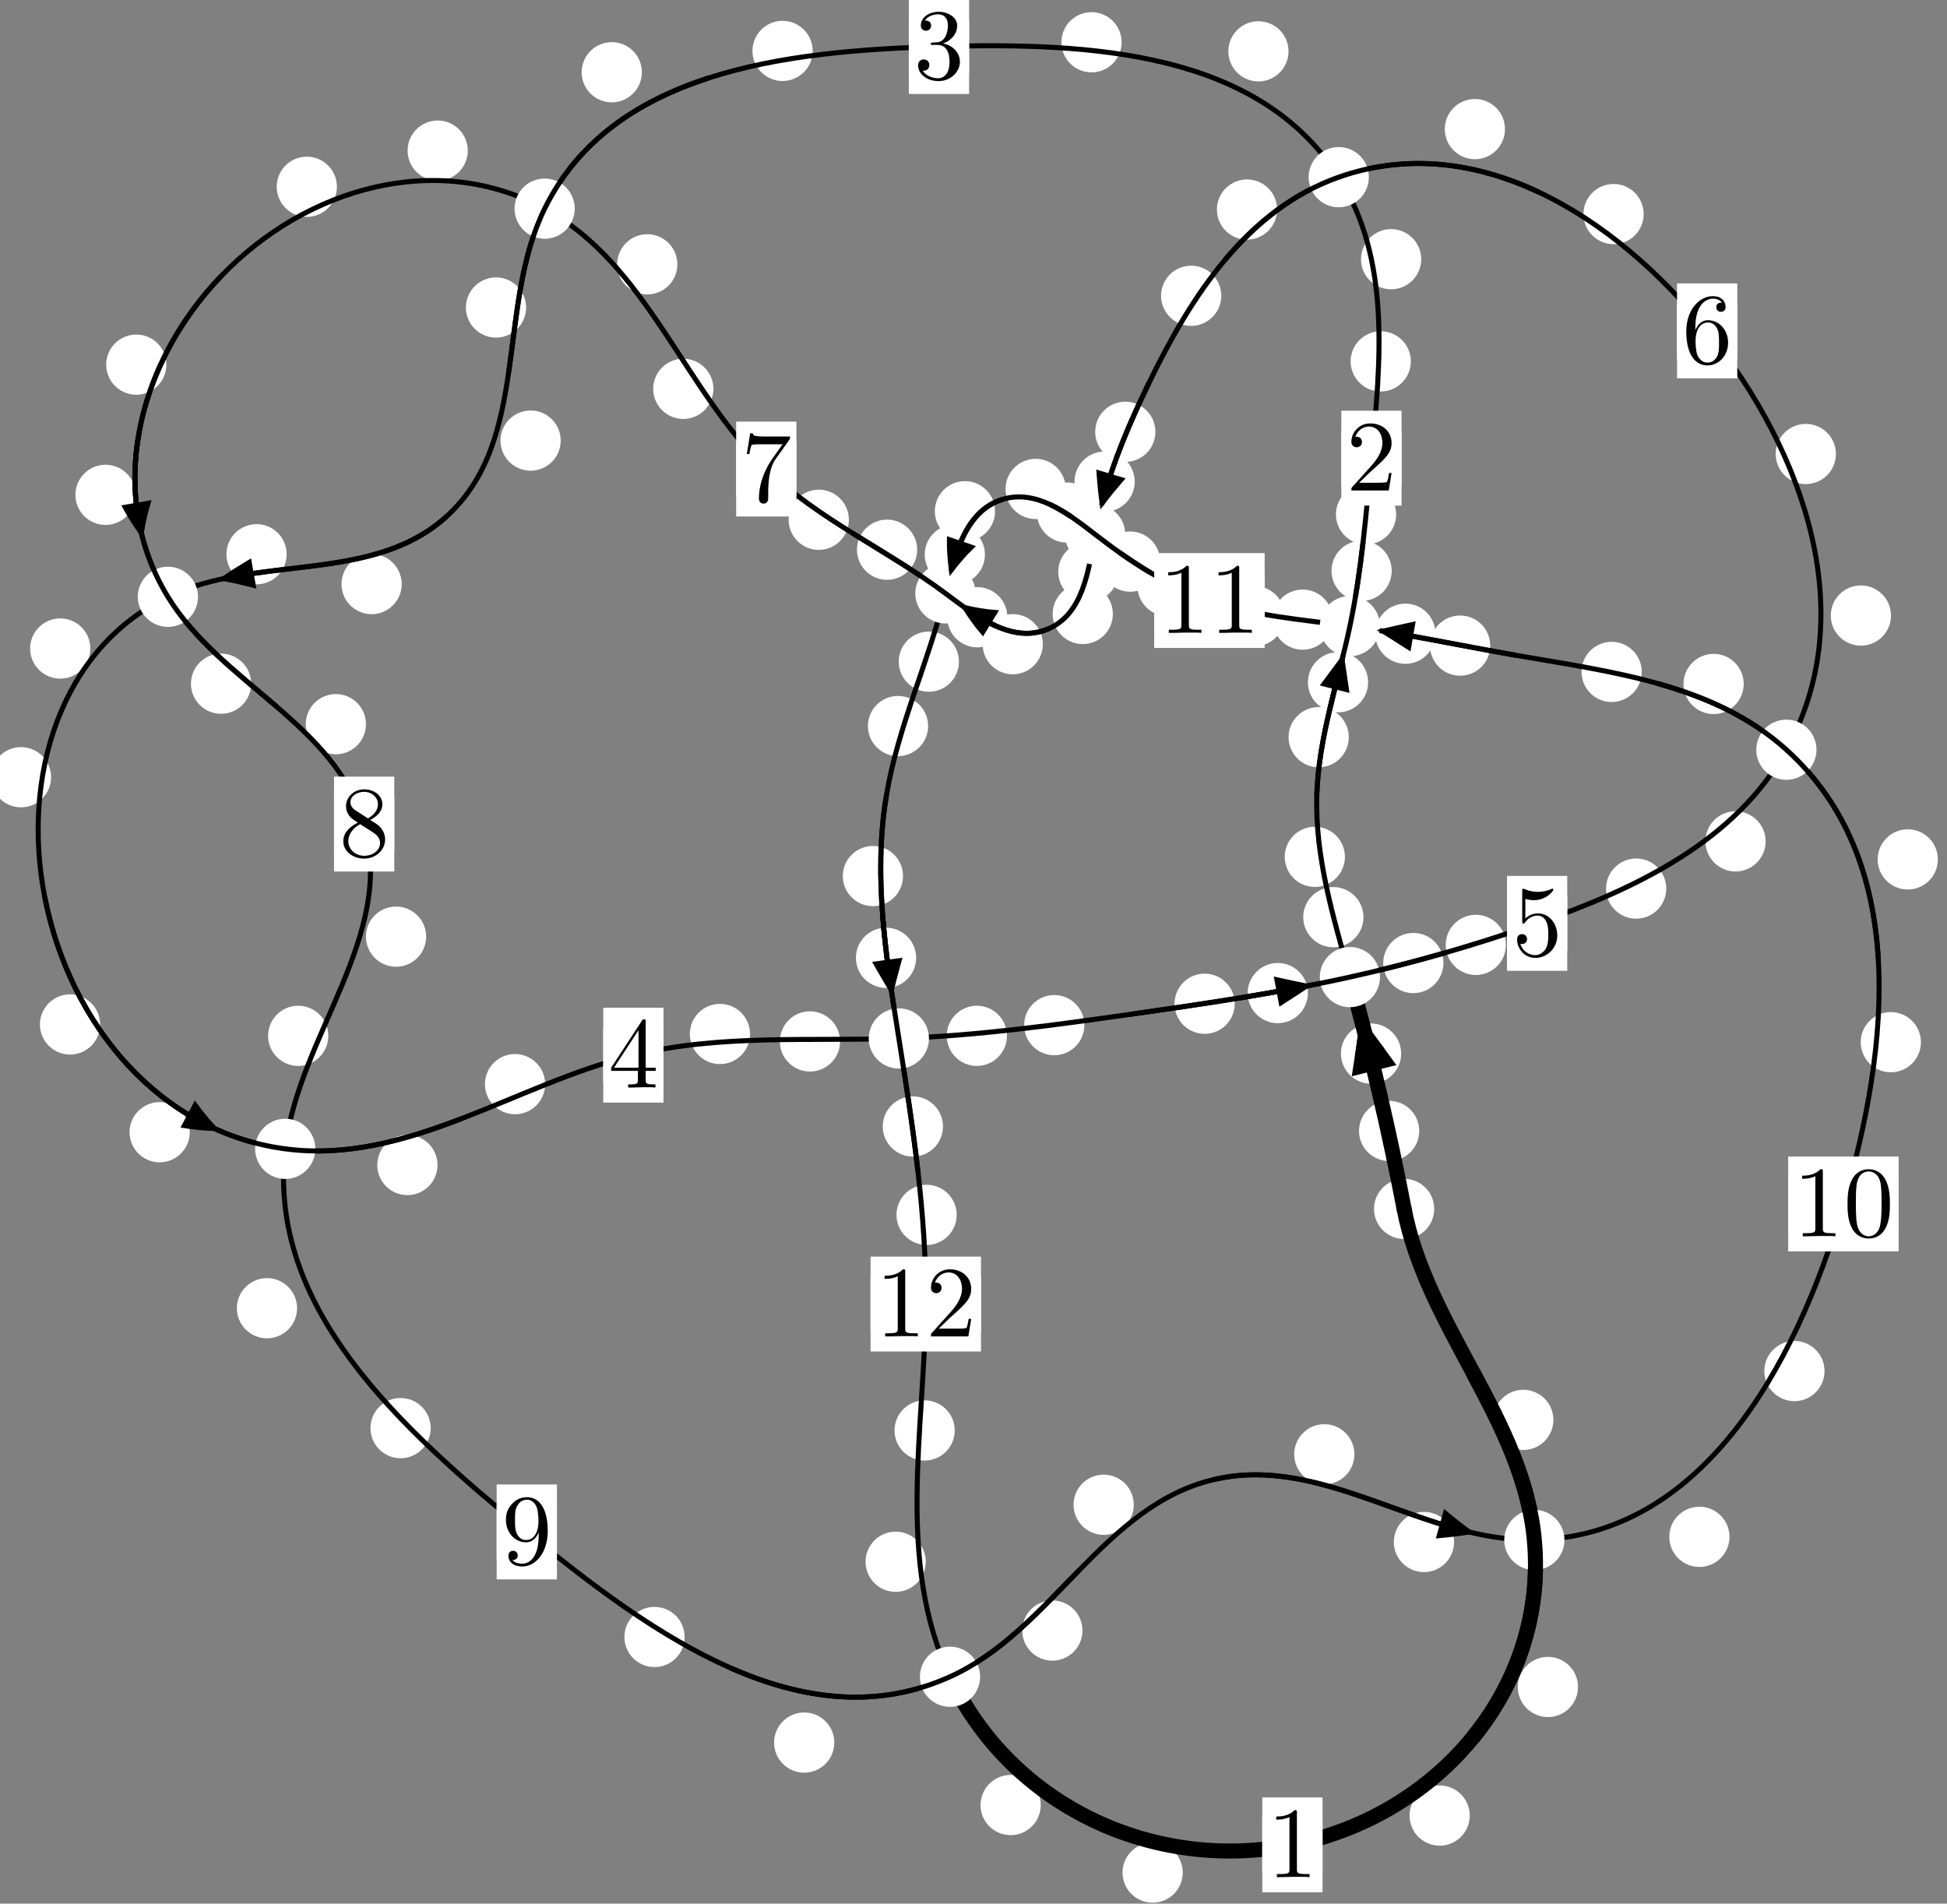 <?xml version="1.0"?>
<!-- Created by MetaPost 1.999 on 2021.07.06:0006 -->
<svg version="1.1" xmlns="http://www.w3.org/2000/svg" xmlns:xlink="http://www.w3.org/1999/xlink" width="193.272" height="188.984" viewBox="0 0 193.272 188.984">
<rect x="0" y="0" width="193.272" height="188.984" fill="#808080" stroke="none"/>
<!-- Original BoundingBox: -134.906525 -91.892899 58.365250 97.090714 -->
  <defs>
    <g transform="scale(0.01,0.01)" id="GLYPHcmr10_48">
      <path style="fill-rule: evenodd;" d="M460 -320C460 -400,455 -480,420 -554C374 -650,292 -666,250 -666C190 -666,117 -640,76 -547C44 -478,39 -400,39 -320C39 -245,43 -155,84 -79C127 2,200 22,249 22C303 22,379 1,423 -94C455 -163,460 -241,460 -320M249 -0C210 -0,151 -25,133 -121C122 -181,122 -273,122 -332C122 -396,122 -462,130 -516C149 -635,224 -644,249 -644C282 -644,348 -626,367 -527C377 -471,377 -395,377 -332C377 -257,377 -189,366 -125C351 -30,294 -0,249 -0"></path>
    </g>
    <g transform="scale(0.01,0.01)" id="GLYPHcmr10_49">
      <path style="fill-rule: evenodd;" d="M294 -640C294 -664,294 -666,271 -666C209 -602,121 -602,89 -602L89 -571C109 -571,168 -571,220 -597L220 -79C220 -43,217 -31,127 -31L95 -31L95 -0L257 -0L130 -3L217 -3L257 -3L297 -3L384 -3L419 -0L419 -31L387 -31C297 -31,294 -42,294 -79"></path>
    </g>
    <g transform="scale(0.01,0.01)" id="GLYPHcmr10_50">
      <path style="fill-rule: evenodd;" d="M127 -77L233 -180C389 -318,449 -372,449 -472C449 -586,359 -666,237 -666C124 -666,50 -574,50 -485C50 -429,100 -429,103 -429C120 -429,155 -441,155 -482C155 -508,137 -534,102 -534C94 -534,92 -534,89 -533C112 -598,166 -635,224 -635C315 -635,358 -554,358 -472C358 -392,308 -313,253 -251L61 -37C50 -26,50 -24,50 -0L421 -0L449 -174L424 -174C419 -144,412 -100,402 -85C395 -77,329 -77,307 -77"></path>
    </g>
    <g transform="scale(0.01,0.01)" id="GLYPHcmr10_51">
      <path style="fill-rule: evenodd;" d="M290 -352C372 -379,430 -449,430 -528C430 -610,342 -666,246 -666C145 -666,69 -606,69 -530C69 -497,91 -478,120 -478C151 -478,171 -500,171 -529C171 -579,124 -579,109 -579C140 -628,206 -641,242 -641C283 -641,338 -619,338 -529C338 -517,336 -459,310 -415C280 -367,246 -364,221 -363C213 -362,189 -360,182 -360C174 -359,167 -358,167 -348C167 -337,174 -337,191 -337L235 -337C317 -337,354 -269,354 -171C354 -35,285 -6,241 -6C198 -6,123 -23,88 -82C123 -77,154 -99,154 -137C154 -173,127 -193,98 -193C74 -193,42 -179,42 -135C42 -44,135 22,244 22C366 22,457 -69,457 -171C457 -253,394 -331,290 -352"></path>
    </g>
    <g transform="scale(0.01,0.01)" id="GLYPHcmr10_52">
      <path style="fill-rule: evenodd;" d="M294 -165L294 -78C294 -42,292 -31,218 -31L197 -31L197 -0L332 -0L238 -3L290 -3L332 -3L374 -3L427 -3L468 -0L468 -31L447 -31C373 -31,371 -42,371 -78L371 -165L471 -165L471 -196L371 -196L371 -651C371 -671,371 -677,355 -677C346 -677,343 -677,335 -665L28 -196L28 -165M300 -196L56 -196L300 -569"></path>
    </g>
    <g transform="scale(0.01,0.01)" id="GLYPHcmr10_53">
      <path style="fill-rule: evenodd;" d="M449 -201C449 -320,367 -420,259 -420C211 -420,168 -404,132 -369L132 -564C152 -558,185 -551,217 -551C340 -551,410 -642,410 -655C410 -661,407 -666,400 -666C399 -666,397 -666,392 -663C372 -654,323 -634,256 -634C216 -634,170 -641,123 -662C115 -665,113 -665,111 -665C101 -665,101 -657,101 -641L101 -345C101 -327,101 -319,115 -319C122 -319,124 -322,128 -328C139 -344,176 -398,257 -398C309 -398,334 -352,342 -334C358 -297,360 -258,360 -208C360 -173,360 -113,336 -71C312 -32,275 -6,229 -6C156 -6,99 -59,82 -118C85 -117,88 -116,99 -116C132 -116,149 -141,149 -165C149 -189,132 -214,99 -214C85 -214,50 -207,50 -161C50 -75,119 22,231 22C347 22,449 -74,449 -201"></path>
    </g>
    <g transform="scale(0.01,0.01)" id="GLYPHcmr10_54">
      <path style="fill-rule: evenodd;" d="M132 -328L132 -352C132 -605,256 -641,307 -641C331 -641,373 -635,395 -601C380 -601,340 -601,340 -556C340 -525,364 -510,386 -510C402 -510,432 -519,432 -558C432 -618,388 -666,305 -666C177 -666,42 -537,42 -316C42 -49,158 22,251 22C362 22,457 -72,457 -204C457 -331,368 -427,257 -427C189 -427,152 -376,132 -328M251 -6C188 -6,158 -66,152 -81C134 -128,134 -208,134 -226C134 -304,166 -404,256 -404C272 -404,318 -404,349 -342C367 -305,367 -254,367 -205C367 -157,367 -107,350 -71C320 -11,274 -6,251 -6"></path>
    </g>
    <g transform="scale(0.01,0.01)" id="GLYPHcmr10_55">
      <path style="fill-rule: evenodd;" d="M476 -609C485 -621,485 -623,485 -644L242 -644C120 -644,118 -657,114 -676L89 -676L56 -470L81 -470C84 -486,93 -549,106 -561C113 -567,191 -567,204 -567L411 -567C400 -551,321 -442,299 -409C209 -274,176 -135,176 -33C176 -23,176 22,222 22C268 22,268 -23,268 -33L268 -84C268 -139,271 -194,279 -248C283 -271,297 -357,341 -419"></path>
    </g>
    <g transform="scale(0.01,0.01)" id="GLYPHcmr10_56">
      <path style="fill-rule: evenodd;" d="M163 -457C117 -487,113 -521,113 -538C113 -599,178 -641,249 -641C322 -641,386 -589,386 -517C386 -460,347 -412,287 -377M309 -362C381 -399,430 -451,430 -517C430 -609,341 -666,250 -666C150 -666,69 -592,69 -499C69 -481,71 -436,113 -389C124 -377,161 -352,186 -335C128 -306,42 -250,42 -151C42 -45,144 22,249 22C362 22,457 -61,457 -168C457 -204,446 -249,408 -291C389 -312,373 -322,309 -362M209 -320L332 -242C360 -223,407 -193,407 -132C407 -58,332 -6,250 -6C164 -6,92 -68,92 -151C92 -209,124 -273,209 -320"></path>
    </g>
    <g transform="scale(0.01,0.01)" id="GLYPHcmr10_57">
      <path style="fill-rule: evenodd;" d="M367 -318L367 -286C367 -52,263 -6,205 -6C188 -6,134 -8,107 -42C151 -42,159 -71,159 -88C159 -119,135 -134,113 -134C97 -134,67 -125,67 -86C67 -19,121 22,206 22C335 22,457 -114,457 -329C457 -598,342 -666,253 -666C198 -666,149 -648,106 -603C65 -558,42 -516,42 -441C42 -316,130 -218,242 -218C303 -218,344 -260,367 -318M243 -241C227 -241,181 -241,150 -304C132 -341,132 -391,132 -440C132 -494,132 -541,153 -578C180 -628,218 -641,253 -641C299 -641,332 -607,349 -562C361 -530,365 -467,365 -421C365 -338,331 -241,243 -241"></path>
    </g>
  </defs>
  <path d="M140.883 112.275C140.883 111.482,140.568 110.722,140.008 110.161C139.447 109.601,138.687 109.286,137.894 109.286C137.102 109.286,136.342 109.601,135.781 110.161C135.221 110.722,134.906 111.482,134.906 112.275C134.906 113.067,135.221 113.828,135.781 114.388C136.342 114.949,137.102 115.263,137.894 115.263C138.687 115.263,139.447 114.949,140.008 114.388C140.568 113.828,140.883 113.067,140.883 112.275Z" style="fill: rgb(100%,100%,100%);stroke: none;"></path>
  <path d="M142.37 120.015C142.37 119.222,142.055 118.462,141.495 117.902C140.934 117.341,140.174 117.026,139.382 117.026C138.589 117.026,137.829 117.341,137.268 117.902C136.708 118.462,136.393 119.222,136.393 120.015C136.393 120.808,136.708 121.568,137.268 122.128C137.829 122.689,138.589 123.004,139.382 123.004C140.174 123.004,140.934 122.689,141.495 122.128C142.055 121.568,142.37 120.808,142.37 120.015Z" style="fill: rgb(100%,100%,100%);stroke: none;"></path>
  <path d="M135.345 91.051C135.345 90.258,135.03 89.498,134.47 88.938C133.909 88.377,133.149 88.062,132.356 88.062C131.564 88.062,130.803 88.377,130.243 88.938C129.682 89.498,129.367 90.258,129.367 91.051C129.367 91.844,129.682 92.604,130.243 93.164C130.803 93.725,131.564 94.04,132.356 94.04C133.149 94.04,133.909 93.725,134.47 93.164C135.03 92.604,135.345 91.844,135.345 91.051Z" style="fill: rgb(100%,100%,100%);stroke: none;"></path>
  <path d="M139.088 104.597C139.088 103.804,138.773 103.044,138.212 102.484C137.652 101.923,136.892 101.608,136.099 101.608C135.306 101.608,134.546 101.923,133.986 102.484C133.425 103.044,133.11 103.804,133.11 104.597C133.11 105.39,133.425 106.15,133.986 106.71C134.546 107.271,135.306 107.586,136.099 107.586C136.892 107.586,137.652 107.271,138.212 106.71C138.773 106.15,139.088 105.39,139.088 104.597Z" style="fill: rgb(100%,100%,100%);stroke: none;"></path>
  <path d="M133.89 73.183C133.89 72.391,133.575 71.63,133.014 71.07C132.454 70.51,131.694 70.195,130.901 70.195C130.108 70.195,129.348 70.51,128.788 71.07C128.227 71.63,127.912 72.391,127.912 73.183C127.912 73.976,128.227 74.736,128.788 75.297C129.348 75.857,130.108 76.172,130.901 76.172C131.694 76.172,132.454 75.857,133.014 75.297C133.575 74.736,133.89 73.976,133.89 73.183Z" style="fill: rgb(100%,100%,100%);stroke: none;"></path>
  <path d="M133.506 85.065C133.506 84.272,133.191 83.512,132.63 82.952C132.07 82.391,131.31 82.076,130.517 82.076C129.724 82.076,128.964 82.391,128.404 82.952C127.843 83.512,127.528 84.272,127.528 85.065C127.528 85.858,127.843 86.618,128.404 87.178C128.964 87.739,129.724 88.054,130.517 88.054C131.31 88.054,132.07 87.739,132.63 87.178C133.191 86.618,133.506 85.858,133.506 85.065Z" style="fill: rgb(100%,100%,100%);stroke: none;"></path>
  <path d="M138.15 56.67C138.15 55.878,137.835 55.117,137.275 54.557C136.714 53.996,135.954 53.682,135.161 53.682C134.369 53.682,133.609 53.996,133.048 54.557C132.488 55.117,132.173 55.878,132.173 56.67C132.173 57.463,132.488 58.223,133.048 58.784C133.609 59.344,134.369 59.659,135.161 59.659C135.954 59.659,136.714 59.344,137.275 58.784C137.835 58.223,138.15 57.463,138.15 56.67Z" style="fill: rgb(100%,100%,100%);stroke: none;"></path>
  <path d="M135.809 67.732C135.809 66.939,135.494 66.179,134.934 65.618C134.373 65.058,133.613 64.743,132.821 64.743C132.028 64.743,131.268 65.058,130.707 65.618C130.147 66.179,129.832 66.939,129.832 67.732C129.832 68.524,130.147 69.284,130.707 69.845C131.268 70.405,132.028 70.72,132.821 70.72C133.613 70.72,134.373 70.405,134.934 69.845C135.494 69.284,135.809 68.524,135.809 67.732Z" style="fill: rgb(100%,100%,100%);stroke: none;"></path>
  <path d="M140.049 35.875C140.049 35.082,139.734 34.322,139.174 33.762C138.613 33.201,137.853 32.886,137.061 32.886C136.268 32.886,135.508 33.201,134.947 33.762C134.387 34.322,134.072 35.082,134.072 35.875C134.072 36.668,134.387 37.428,134.947 37.988C135.508 38.549,136.268 38.864,137.061 38.864C137.853 38.864,138.613 38.549,139.174 37.988C139.734 37.428,140.049 36.668,140.049 35.875Z" style="fill: rgb(100%,100%,100%);stroke: none;"></path>
  <path d="M138.591 51.067C138.591 50.274,138.276 49.514,137.715 48.953C137.155 48.393,136.395 48.078,135.602 48.078C134.809 48.078,134.049 48.393,133.489 48.953C132.928 49.514,132.613 50.274,132.613 51.067C132.613 51.859,132.928 52.619,133.489 53.18C134.049 53.74,134.809 54.055,135.602 54.055C136.395 54.055,137.155 53.74,137.715 53.18C138.276 52.619,138.591 51.859,138.591 51.067Z" style="fill: rgb(100%,100%,100%);stroke: none;"></path>
  <path d="M127.908 5.096C127.908 4.304,127.593 3.544,127.033 2.983C126.472 2.423,125.712 2.108,124.92 2.108C124.127 2.108,123.367 2.423,122.806 2.983C122.246 3.544,121.931 4.304,121.931 5.096C121.931 5.889,122.246 6.649,122.806 7.21C123.367 7.77,124.127 8.085,124.92 8.085C125.712 8.085,126.472 7.77,127.033 7.21C127.593 6.649,127.908 5.889,127.908 5.096Z" style="fill: rgb(100%,100%,100%);stroke: none;"></path>
  <path d="M141.079 25.733C141.079 24.94,140.764 24.18,140.204 23.62C139.643 23.059,138.883 22.744,138.09 22.744C137.298 22.744,136.537 23.059,135.977 23.62C135.417 24.18,135.102 24.94,135.102 25.733C135.102 26.526,135.417 27.286,135.977 27.846C136.537 28.407,137.298 28.722,138.09 28.722C138.883 28.722,139.643 28.407,140.204 27.846C140.764 27.286,141.079 26.526,141.079 25.733Z" style="fill: rgb(100%,100%,100%);stroke: none;"></path>
  <path d="M80.671 5.054C80.671 4.261,80.356 3.501,79.795 2.941C79.235 2.38,78.474 2.065,77.682 2.065C76.889 2.065,76.129 2.38,75.568 2.941C75.008 3.501,74.693 4.261,74.693 5.054C74.693 5.847,75.008 6.607,75.568 7.167C76.129 7.728,76.889 8.043,77.682 8.043C78.474 8.043,79.235 7.728,79.795 7.167C80.356 6.607,80.671 5.847,80.671 5.054Z" style="fill: rgb(100%,100%,100%);stroke: none;"></path>
  <path d="M111.339 4.196C111.339 3.403,111.024 2.643,110.464 2.082C109.903 1.522,109.143 1.207,108.35 1.207C107.558 1.207,106.798 1.522,106.237 2.082C105.677 2.643,105.362 3.403,105.362 4.196C105.362 4.988,105.677 5.749,106.237 6.309C106.798 6.869,107.558 7.184,108.35 7.184C109.143 7.184,109.903 6.869,110.464 6.309C111.024 5.749,111.339 4.988,111.339 4.196Z" style="fill: rgb(100%,100%,100%);stroke: none;"></path>
  <path d="M52.225 30.529C52.225 29.736,51.91 28.976,51.35 28.415C50.789 27.855,50.029 27.54,49.236 27.54C48.444 27.54,47.684 27.855,47.123 28.415C46.563 28.976,46.248 29.736,46.248 30.529C46.248 31.321,46.563 32.082,47.123 32.642C47.684 33.202,48.444 33.517,49.236 33.517C50.029 33.517,50.789 33.202,51.35 32.642C51.91 32.082,52.225 31.321,52.225 30.529Z" style="fill: rgb(100%,100%,100%);stroke: none;"></path>
  <path d="M63.717 7.172C63.717 6.38,63.402 5.619,62.841 5.059C62.281 4.498,61.521 4.183,60.728 4.183C59.935 4.183,59.175 4.498,58.615 5.059C58.054 5.619,57.739 6.38,57.739 7.172C57.739 7.965,58.054 8.725,58.615 9.286C59.175 9.846,59.935 10.161,60.728 10.161C61.521 10.161,62.281 9.846,62.841 9.286C63.402 8.725,63.717 7.965,63.717 7.172Z" style="fill: rgb(100%,100%,100%);stroke: none;"></path>
  <path d="M39.877 57.986C39.877 57.193,39.562 56.433,39.001 55.872C38.441 55.312,37.681 54.997,36.888 54.997C36.095 54.997,35.335 55.312,34.775 55.872C34.214 56.433,33.899 57.193,33.899 57.986C33.899 58.778,34.214 59.539,34.775 60.099C35.335 60.66,36.095 60.974,36.888 60.974C37.681 60.974,38.441 60.66,39.001 60.099C39.562 59.539,39.877 58.778,39.877 57.986Z" style="fill: rgb(100%,100%,100%);stroke: none;"></path>
  <path d="M55.659 43.74C55.659 42.947,55.344 42.187,54.784 41.627C54.223 41.066,53.463 40.751,52.671 40.751C51.878 40.751,51.118 41.066,50.557 41.627C49.997 42.187,49.682 42.947,49.682 43.74C49.682 44.533,49.997 45.293,50.557 45.853C51.118 46.414,51.878 46.729,52.671 46.729C53.463 46.729,54.223 46.414,54.784 45.853C55.344 45.293,55.659 44.533,55.659 43.74Z" style="fill: rgb(100%,100%,100%);stroke: none;"></path>
  <path d="M8.968 64.382C8.968 63.589,8.653 62.829,8.092 62.269C7.532 61.708,6.771 61.393,5.979 61.393C5.186 61.393,4.426 61.708,3.865 62.269C3.305 62.829,2.99 63.589,2.99 64.382C2.99 65.175,3.305 65.935,3.865 66.495C4.426 67.056,5.186 67.371,5.979 67.371C6.771 67.371,7.532 67.056,8.092 66.495C8.653 65.935,8.968 65.175,8.968 64.382Z" style="fill: rgb(100%,100%,100%);stroke: none;"></path>
  <path d="M28.454 55.022C28.454 54.229,28.139 53.469,27.578 52.908C27.018 52.348,26.258 52.033,25.465 52.033C24.672 52.033,23.912 52.348,23.352 52.908C22.791 53.469,22.476 54.229,22.476 55.022C22.476 55.814,22.791 56.575,23.352 57.135C23.912 57.695,24.672 58.01,25.465 58.01C26.258 58.01,27.018 57.695,27.578 57.135C28.139 56.575,28.454 55.814,28.454 55.022Z" style="fill: rgb(100%,100%,100%);stroke: none;"></path>
  <path d="M9.94 101.705C9.94 100.912,9.625 100.152,9.065 99.591C8.504 99.031,7.744 98.716,6.951 98.716C6.159 98.716,5.399 99.031,4.838 99.591C4.278 100.152,3.963 100.912,3.963 101.705C3.963 102.497,4.278 103.257,4.838 103.818C5.399 104.378,6.159 104.693,6.951 104.693C7.744 104.693,8.504 104.378,9.065 103.818C9.625 103.257,9.94 102.497,9.94 101.705Z" style="fill: rgb(100%,100%,100%);stroke: none;"></path>
  <path d="M5.071 77.158C5.071 76.365,4.756 75.605,4.196 75.045C3.635 74.484,2.875 74.169,2.082 74.169C1.29 74.169,0.529 74.484,-0.031 75.045C-0.592 75.605,-0.907 76.365,-0.907 77.158C-0.907 77.951,-0.592 78.711,-0.031 79.271C0.529 79.832,1.29 80.147,2.082 80.147C2.875 80.147,3.635 79.832,4.196 79.271C4.756 78.711,5.071 77.951,5.071 77.158Z" style="fill: rgb(100%,100%,100%);stroke: none;"></path>
  <path d="M43.43 115.659C43.43 114.866,43.115 114.106,42.554 113.546C41.994 112.985,41.234 112.67,40.441 112.67C39.648 112.67,38.888 112.985,38.328 113.546C37.767 114.106,37.452 114.866,37.452 115.659C37.452 116.452,37.767 117.212,38.328 117.772C38.888 118.333,39.648 118.648,40.441 118.648C41.234 118.648,41.994 118.333,42.554 117.772C43.115 117.212,43.43 116.452,43.43 115.659Z" style="fill: rgb(100%,100%,100%);stroke: none;"></path>
  <path d="M18.836 112.4C18.836 111.608,18.521 110.848,17.961 110.287C17.4 109.727,16.64 109.412,15.848 109.412C15.055 109.412,14.295 109.727,13.734 110.287C13.174 110.848,12.859 111.608,12.859 112.4C12.859 113.193,13.174 113.953,13.734 114.514C14.295 115.074,15.055 115.389,15.848 115.389C16.64 115.389,17.4 115.074,17.961 114.514C18.521 113.953,18.836 113.193,18.836 112.4Z" style="fill: rgb(100%,100%,100%);stroke: none;"></path>
  <path d="M74.454 102.649C74.454 101.857,74.139 101.096,73.579 100.536C73.018 99.976,72.258 99.661,71.466 99.661C70.673 99.661,69.913 99.976,69.352 100.536C68.792 101.096,68.477 101.857,68.477 102.649C68.477 103.442,68.792 104.202,69.352 104.763C69.913 105.323,70.673 105.638,71.466 105.638C72.258 105.638,73.018 105.323,73.579 104.763C74.139 104.202,74.454 103.442,74.454 102.649Z" style="fill: rgb(100%,100%,100%);stroke: none;"></path>
  <path d="M54.113 107.628C54.113 106.835,53.798 106.075,53.238 105.514C52.677 104.954,51.917 104.639,51.125 104.639C50.332 104.639,49.572 104.954,49.011 105.514C48.451 106.075,48.136 106.835,48.136 107.628C48.136 108.42,48.451 109.181,49.011 109.741C49.572 110.302,50.332 110.616,51.125 110.616C51.917 110.616,52.677 110.302,53.238 109.741C53.798 109.181,54.113 108.42,54.113 107.628Z" style="fill: rgb(100%,100%,100%);stroke: none;"></path>
  <path d="M99.958 102.833C99.958 102.04,99.643 101.28,99.082 100.72C98.522 100.159,97.762 99.844,96.969 99.844C96.176 99.844,95.416 100.159,94.856 100.72C94.295 101.28,93.98 102.04,93.98 102.833C93.98 103.626,94.295 104.386,94.856 104.946C95.416 105.507,96.176 105.822,96.969 105.822C97.762 105.822,98.522 105.507,99.082 104.946C99.643 104.386,99.958 103.626,99.958 102.833Z" style="fill: rgb(100%,100%,100%);stroke: none;"></path>
  <path d="M83.391 103.388C83.391 102.595,83.076 101.835,82.516 101.274C81.955 100.714,81.195 100.399,80.402 100.399C79.61 100.399,78.85 100.714,78.289 101.274C77.729 101.835,77.414 102.595,77.414 103.388C77.414 104.18,77.729 104.941,78.289 105.501C78.85 106.062,79.61 106.377,80.402 106.377C81.195 106.377,81.955 106.062,82.516 105.501C83.076 104.941,83.391 104.18,83.391 103.388Z" style="fill: rgb(100%,100%,100%);stroke: none;"></path>
  <path d="M122.568 99.647C122.568 98.854,122.253 98.094,121.693 97.534C121.132 96.973,120.372 96.658,119.579 96.658C118.787 96.658,118.026 96.973,117.466 97.534C116.905 98.094,116.591 98.854,116.591 99.647C116.591 100.44,116.905 101.2,117.466 101.76C118.026 102.321,118.787 102.636,119.579 102.636C120.372 102.636,121.132 102.321,121.693 101.76C122.253 101.2,122.568 100.44,122.568 99.647Z" style="fill: rgb(100%,100%,100%);stroke: none;"></path>
  <path d="M107.641 101.771C107.641 100.978,107.326 100.218,106.765 99.657C106.205 99.097,105.445 98.782,104.652 98.782C103.859 98.782,103.099 99.097,102.539 99.657C101.978 100.218,101.663 100.978,101.663 101.771C101.663 102.563,101.978 103.323,102.539 103.884C103.099 104.444,103.859 104.759,104.652 104.759C105.445 104.759,106.205 104.444,106.765 103.884C107.326 103.323,107.641 102.563,107.641 101.771Z" style="fill: rgb(100%,100%,100%);stroke: none;"></path>
  <path d="M143.287 95.604C143.287 94.811,142.972 94.051,142.411 93.491C141.851 92.93,141.091 92.615,140.298 92.615C139.505 92.615,138.745 92.93,138.185 93.491C137.624 94.051,137.309 94.811,137.309 95.604C137.309 96.397,137.624 97.157,138.185 97.717C138.745 98.278,139.505 98.593,140.298 98.593C141.091 98.593,141.851 98.278,142.411 97.717C142.972 97.157,143.287 96.397,143.287 95.604Z" style="fill: rgb(100%,100%,100%);stroke: none;"></path>
  <path d="M129.829 98.587C129.829 97.794,129.514 97.034,128.954 96.474C128.393 95.913,127.633 95.598,126.84 95.598C126.048 95.598,125.287 95.913,124.727 96.474C124.167 97.034,123.852 97.794,123.852 98.587C123.852 99.38,124.167 100.14,124.727 100.7C125.287 101.261,126.048 101.576,126.84 101.576C127.633 101.576,128.393 101.261,128.954 100.7C129.514 100.14,129.829 99.38,129.829 98.587Z" style="fill: rgb(100%,100%,100%);stroke: none;"></path>
  <path d="M165.405 88.216C165.405 87.423,165.09 86.663,164.53 86.102C163.97 85.542,163.209 85.227,162.417 85.227C161.624 85.227,160.864 85.542,160.303 86.102C159.743 86.663,159.428 87.423,159.428 88.216C159.428 89.008,159.743 89.769,160.303 90.329C160.864 90.89,161.624 91.204,162.417 91.204C163.209 91.204,163.97 90.89,164.53 90.329C165.09 89.769,165.405 89.008,165.405 88.216Z" style="fill: rgb(100%,100%,100%);stroke: none;"></path>
  <path d="M149.488 93.804C149.488 93.012,149.173 92.251,148.612 91.691C148.052 91.13,147.292 90.815,146.499 90.815C145.706 90.815,144.946 91.13,144.386 91.691C143.825 92.251,143.51 93.012,143.51 93.804C143.51 94.597,143.825 95.357,144.386 95.918C144.946 96.478,145.706 96.793,146.499 96.793C147.292 96.793,148.052 96.478,148.612 95.918C149.173 95.357,149.488 94.597,149.488 93.804Z" style="fill: rgb(100%,100%,100%);stroke: none;"></path>
  <path d="M187.712 61.108C187.712 60.315,187.397 59.555,186.837 58.995C186.276 58.434,185.516 58.119,184.723 58.119C183.931 58.119,183.171 58.434,182.61 58.995C182.05 59.555,181.735 60.315,181.735 61.108C181.735 61.901,182.05 62.661,182.61 63.221C183.171 63.782,183.931 64.097,184.723 64.097C185.516 64.097,186.276 63.782,186.837 63.221C187.397 62.661,187.712 61.901,187.712 61.108Z" style="fill: rgb(100%,100%,100%);stroke: none;"></path>
  <path d="M175.268 83.528C175.268 82.735,174.953 81.975,174.393 81.415C173.832 80.854,173.072 80.539,172.279 80.539C171.487 80.539,170.726 80.854,170.166 81.415C169.605 81.975,169.291 82.735,169.291 83.528C169.291 84.321,169.605 85.081,170.166 85.641C170.726 86.202,171.487 86.517,172.279 86.517C173.072 86.517,173.832 86.202,174.393 85.641C174.953 85.081,175.268 84.321,175.268 83.528Z" style="fill: rgb(100%,100%,100%);stroke: none;"></path>
  <path d="M163.162 21.253C163.162 20.46,162.847 19.7,162.286 19.139C161.726 18.579,160.966 18.264,160.173 18.264C159.38 18.264,158.62 18.579,158.06 19.139C157.499 19.7,157.184 20.46,157.184 21.253C157.184 22.045,157.499 22.806,158.06 23.366C158.62 23.926,159.38 24.241,160.173 24.241C160.966 24.241,161.726 23.926,162.286 23.366C162.847 22.806,163.162 22.045,163.162 21.253Z" style="fill: rgb(100%,100%,100%);stroke: none;"></path>
  <path d="M182.245 45.071C182.245 44.278,181.93 43.518,181.369 42.957C180.809 42.397,180.049 42.082,179.256 42.082C178.463 42.082,177.703 42.397,177.143 42.957C176.582 43.518,176.267 44.278,176.267 45.071C176.267 45.863,176.582 46.623,177.143 47.184C177.703 47.744,178.463 48.059,179.256 48.059C180.049 48.059,180.809 47.744,181.369 47.184C181.93 46.623,182.245 45.863,182.245 45.071Z" style="fill: rgb(100%,100%,100%);stroke: none;"></path>
  <path d="M126.776 20.801C126.776 20.009,126.461 19.249,125.901 18.688C125.34 18.128,124.58 17.813,123.787 17.813C122.995 17.813,122.235 18.128,121.674 18.688C121.114 19.249,120.799 20.009,120.799 20.801C120.799 21.594,121.114 22.354,121.674 22.915C122.235 23.475,122.995 23.79,123.787 23.79C124.58 23.79,125.34 23.475,125.901 22.915C126.461 22.354,126.776 21.594,126.776 20.801Z" style="fill: rgb(100%,100%,100%);stroke: none;"></path>
  <path d="M149.395 12.817C149.395 12.024,149.08 11.264,148.52 10.704C147.959 10.143,147.199 9.828,146.406 9.828C145.614 9.828,144.854 10.143,144.293 10.704C143.733 11.264,143.418 12.024,143.418 12.817C143.418 13.61,143.733 14.37,144.293 14.93C144.854 15.491,145.614 15.806,146.406 15.806C147.199 15.806,147.959 15.491,148.52 14.93C149.08 14.37,149.395 13.61,149.395 12.817Z" style="fill: rgb(100%,100%,100%);stroke: none;"></path>
  <path d="M114.694 42.868C114.694 42.076,114.379 41.316,113.818 40.755C113.258 40.195,112.498 39.88,111.705 39.88C110.912 39.88,110.152 40.195,109.592 40.755C109.031 41.316,108.716 42.076,108.716 42.868C108.716 43.661,109.031 44.421,109.592 44.982C110.152 45.542,110.912 45.857,111.705 45.857C112.498 45.857,113.258 45.542,113.818 44.982C114.379 44.421,114.694 43.661,114.694 42.868Z" style="fill: rgb(100%,100%,100%);stroke: none;"></path>
  <path d="M121.233 29.364C121.233 28.571,120.918 27.811,120.357 27.25C119.797 26.69,119.037 26.375,118.244 26.375C117.451 26.375,116.691 26.69,116.131 27.25C115.57 27.811,115.255 28.571,115.255 29.364C115.255 30.156,115.57 30.916,116.131 31.477C116.691 32.037,117.451 32.352,118.244 32.352C119.037 32.352,119.797 32.037,120.357 31.477C120.918 30.916,121.233 30.156,121.233 29.364Z" style="fill: rgb(100%,100%,100%);stroke: none;"></path>
  <path d="M111.027 56.768C111.027 55.975,110.712 55.215,110.151 54.655C109.591 54.094,108.831 53.779,108.038 53.779C107.245 53.779,106.485 54.094,105.925 54.655C105.364 55.215,105.049 55.975,105.049 56.768C105.049 57.561,105.364 58.321,105.925 58.881C106.485 59.442,107.245 59.757,108.038 59.757C108.831 59.757,109.591 59.442,110.151 58.881C110.712 58.321,111.027 57.561,111.027 56.768Z" style="fill: rgb(100%,100%,100%);stroke: none;"></path>
  <path d="M112.64 47.813C112.64 47.021,112.325 46.26,111.764 45.7C111.204 45.139,110.444 44.824,109.651 44.824C108.858 44.824,108.098 45.139,107.538 45.7C106.977 46.26,106.662 47.021,106.662 47.813C106.662 48.606,106.977 49.366,107.538 49.927C108.098 50.487,108.858 50.802,109.651 50.802C110.444 50.802,111.204 50.487,111.764 49.927C112.325 49.366,112.64 48.606,112.64 47.813Z" style="fill: rgb(100%,100%,100%);stroke: none;"></path>
  <path d="M103.52 63.952C103.52 63.16,103.205 62.4,102.645 61.839C102.084 61.279,101.324 60.964,100.531 60.964C99.739 60.964,98.978 61.279,98.418 61.839C97.857 62.4,97.543 63.16,97.543 63.952C97.543 64.745,97.857 65.505,98.418 66.066C98.978 66.626,99.739 66.941,100.531 66.941C101.324 66.941,102.084 66.626,102.645 66.066C103.205 65.505,103.52 64.745,103.52 63.952Z" style="fill: rgb(100%,100%,100%);stroke: none;"></path>
  <path d="M110.471 60.954C110.471 60.161,110.156 59.401,109.595 58.841C109.035 58.28,108.275 57.965,107.482 57.965C106.689 57.965,105.929 58.28,105.369 58.841C104.808 59.401,104.493 60.161,104.493 60.954C104.493 61.747,104.808 62.507,105.369 63.067C105.929 63.628,106.689 63.943,107.482 63.943C108.275 63.943,109.035 63.628,109.595 63.067C110.156 62.507,110.471 61.747,110.471 60.954Z" style="fill: rgb(100%,100%,100%);stroke: none;"></path>
  <path d="M91.044 54.573C91.044 53.78,90.729 53.02,90.169 52.46C89.608 51.899,88.848 51.584,88.056 51.584C87.263 51.584,86.503 51.899,85.942 52.46C85.382 53.02,85.067 53.78,85.067 54.573C85.067 55.366,85.382 56.126,85.942 56.686C86.503 57.247,87.263 57.562,88.056 57.562C88.848 57.562,89.608 57.247,90.169 56.686C90.729 56.126,91.044 55.366,91.044 54.573Z" style="fill: rgb(100%,100%,100%);stroke: none;"></path>
  <path d="M100.001 61.276C100.001 60.483,99.686 59.723,99.126 59.162C98.565 58.602,97.805 58.287,97.013 58.287C96.22 58.287,95.46 58.602,94.899 59.162C94.339 59.723,94.024 60.483,94.024 61.276C94.024 62.068,94.339 62.829,94.899 63.389C95.46 63.949,96.22 64.264,97.013 64.264C97.805 64.264,98.565 63.949,99.126 63.389C99.686 62.829,100.001 62.068,100.001 61.276Z" style="fill: rgb(100%,100%,100%);stroke: none;"></path>
  <path d="M70.817 38.603C70.817 37.811,70.502 37.05,69.942 36.49C69.381 35.929,68.621 35.614,67.828 35.614C67.036 35.614,66.276 35.929,65.715 36.49C65.155 37.05,64.84 37.811,64.84 38.603C64.84 39.396,65.155 40.156,65.715 40.717C66.276 41.277,67.036 41.592,67.828 41.592C68.621 41.592,69.381 41.277,69.942 40.717C70.502 40.156,70.817 39.396,70.817 38.603Z" style="fill: rgb(100%,100%,100%);stroke: none;"></path>
  <path d="M84.265 51.601C84.265 50.808,83.95 50.048,83.389 49.488C82.829 48.927,82.069 48.612,81.276 48.612C80.483 48.612,79.723 48.927,79.163 49.488C78.602 50.048,78.287 50.808,78.287 51.601C78.287 52.394,78.602 53.154,79.163 53.714C79.723 54.275,80.483 54.59,81.276 54.59C82.069 54.59,82.829 54.275,83.389 53.714C83.95 53.154,84.265 52.394,84.265 51.601Z" style="fill: rgb(100%,100%,100%);stroke: none;"></path>
  <path d="M46.438 14.952C46.438 14.159,46.123 13.399,45.563 12.839C45.002 12.278,44.242 11.963,43.45 11.963C42.657 11.963,41.897 12.278,41.336 12.839C40.776 13.399,40.461 14.159,40.461 14.952C40.461 15.745,40.776 16.505,41.336 17.065C41.897 17.626,42.657 17.941,43.45 17.941C44.242 17.941,45.002 17.626,45.563 17.065C46.123 16.505,46.438 15.745,46.438 14.952Z" style="fill: rgb(100%,100%,100%);stroke: none;"></path>
  <path d="M67.239 26.241C67.239 25.449,66.924 24.689,66.364 24.128C65.803 23.568,65.043 23.253,64.25 23.253C63.458 23.253,62.698 23.568,62.137 24.128C61.577 24.689,61.262 25.449,61.262 26.241C61.262 27.034,61.577 27.794,62.137 28.355C62.698 28.915,63.458 29.23,64.25 29.23C65.043 29.23,65.803 28.915,66.364 28.355C66.924 27.794,67.239 27.034,67.239 26.241Z" style="fill: rgb(100%,100%,100%);stroke: none;"></path>
  <path d="M16.518 36.2C16.518 35.407,16.203 34.647,15.642 34.087C15.082 33.526,14.322 33.211,13.529 33.211C12.736 33.211,11.976 33.526,11.416 34.087C10.855 34.647,10.54 35.407,10.54 36.2C10.54 36.993,10.855 37.753,11.416 38.313C11.976 38.874,12.736 39.189,13.529 39.189C14.322 39.189,15.082 38.874,15.642 38.313C16.203 37.753,16.518 36.993,16.518 36.2Z" style="fill: rgb(100%,100%,100%);stroke: none;"></path>
  <path d="M33.445 18.542C33.445 17.749,33.13 16.989,32.57 16.429C32.009 15.868,31.249 15.553,30.456 15.553C29.664 15.553,28.903 15.868,28.343 16.429C27.783 16.989,27.468 17.749,27.468 18.542C27.468 19.335,27.783 20.095,28.343 20.655C28.903 21.216,29.664 21.531,30.456 21.531C31.249 21.531,32.009 21.216,32.57 20.655C33.13 20.095,33.445 19.335,33.445 18.542Z" style="fill: rgb(100%,100%,100%);stroke: none;"></path>
  <path d="M24.932 67.875C24.932 67.083,24.617 66.322,24.056 65.762C23.496 65.202,22.736 64.887,21.943 64.887C21.15 64.887,20.39 65.202,19.83 65.762C19.269 66.322,18.954 67.083,18.954 67.875C18.954 68.668,19.269 69.428,19.83 69.989C20.39 70.549,21.15 70.864,21.943 70.864C22.736 70.864,23.496 70.549,24.056 69.989C24.617 69.428,24.932 68.668,24.932 67.875Z" style="fill: rgb(100%,100%,100%);stroke: none;"></path>
  <path d="M13.464 49.124C13.464 48.332,13.149 47.571,12.588 47.011C12.028 46.45,11.268 46.136,10.475 46.136C9.682 46.136,8.922 46.45,8.361 47.011C7.801 47.571,7.486 48.332,7.486 49.124C7.486 49.917,7.801 50.677,8.361 51.238C8.922 51.798,9.682 52.113,10.475 52.113C11.268 52.113,12.028 51.798,12.588 51.238C13.149 50.677,13.464 49.917,13.464 49.124Z" style="fill: rgb(100%,100%,100%);stroke: none;"></path>
  <path d="M42.304 92.986C42.304 92.193,41.989 91.433,41.428 90.872C40.868 90.312,40.107 89.997,39.315 89.997C38.522 89.997,37.762 90.312,37.201 90.872C36.641 91.433,36.326 92.193,36.326 92.986C36.326 93.778,36.641 94.538,37.201 95.099C37.762 95.659,38.522 95.974,39.315 95.974C40.107 95.974,40.868 95.659,41.428 95.099C41.989 94.538,42.304 93.778,42.304 92.986Z" style="fill: rgb(100%,100%,100%);stroke: none;"></path>
  <path d="M36.329 71.893C36.329 71.1,36.014 70.34,35.453 69.78C34.893 69.219,34.133 68.904,33.34 68.904C32.547 68.904,31.787 69.219,31.227 69.78C30.666 70.34,30.351 71.1,30.351 71.893C30.351 72.686,30.666 73.446,31.227 74.006C31.787 74.567,32.547 74.882,33.34 74.882C34.133 74.882,34.893 74.567,35.453 74.006C36.014 73.446,36.329 72.686,36.329 71.893Z" style="fill: rgb(100%,100%,100%);stroke: none;"></path>
  <path d="M29.489 129.873C29.489 129.081,29.174 128.321,28.613 127.76C28.053 127.2,27.293 126.885,26.5 126.885C25.707 126.885,24.947 127.2,24.387 127.76C23.826 128.321,23.511 129.081,23.511 129.873C23.511 130.666,23.826 131.426,24.387 131.987C24.947 132.547,25.707 132.862,26.5 132.862C27.293 132.862,28.053 132.547,28.613 131.987C29.174 131.426,29.489 130.666,29.489 129.873Z" style="fill: rgb(100%,100%,100%);stroke: none;"></path>
  <path d="M32.59 102.833C32.59 102.04,32.275 101.28,31.714 100.72C31.154 100.159,30.394 99.844,29.601 99.844C28.808 99.844,28.048 100.159,27.488 100.72C26.927 101.28,26.612 102.04,26.612 102.833C26.612 103.626,26.927 104.386,27.488 104.946C28.048 105.507,28.808 105.822,29.601 105.822C30.394 105.822,31.154 105.507,31.714 104.946C32.275 104.386,32.59 103.626,32.59 102.833Z" style="fill: rgb(100%,100%,100%);stroke: none;"></path>
  <path d="M67.959 162.512C67.959 161.72,67.644 160.96,67.084 160.399C66.523 159.839,65.763 159.524,64.97 159.524C64.178 159.524,63.417 159.839,62.857 160.399C62.297 160.96,61.982 161.72,61.982 162.512C61.982 163.305,62.297 164.065,62.857 164.626C63.417 165.186,64.178 165.501,64.97 165.501C65.763 165.501,66.523 165.186,67.084 164.626C67.644 164.065,67.959 163.305,67.959 162.512Z" style="fill: rgb(100%,100%,100%);stroke: none;"></path>
  <path d="M42.752 141.777C42.752 140.984,42.437 140.224,41.877 139.663C41.316 139.103,40.556 138.788,39.763 138.788C38.971 138.788,38.21 139.103,37.65 139.663C37.089 140.224,36.774 140.984,36.774 141.777C36.774 142.569,37.089 143.33,37.65 143.89C38.21 144.451,38.971 144.766,39.763 144.766C40.556 144.766,41.316 144.451,41.877 143.89C42.437 143.33,42.752 142.569,42.752 141.777Z" style="fill: rgb(100%,100%,100%);stroke: none;"></path>
  <path d="M107.452 161.874C107.452 161.081,107.137 160.321,106.577 159.761C106.016 159.2,105.256 158.885,104.463 158.885C103.671 158.885,102.911 159.2,102.35 159.761C101.79 160.321,101.475 161.081,101.475 161.874C101.475 162.667,101.79 163.427,102.35 163.987C102.911 164.548,103.671 164.863,104.463 164.863C105.256 164.863,106.016 164.548,106.577 163.987C107.137 163.427,107.452 162.667,107.452 161.874Z" style="fill: rgb(100%,100%,100%);stroke: none;"></path>
  <path d="M82.819 172.995C82.819 172.202,82.504 171.442,81.943 170.881C81.383 170.321,80.623 170.006,79.83 170.006C79.037 170.006,78.277 170.321,77.717 170.881C77.156 171.442,76.841 172.202,76.841 172.995C76.841 173.788,77.156 174.548,77.717 175.108C78.277 175.669,79.037 175.984,79.83 175.984C80.623 175.984,81.383 175.669,81.943 175.108C82.504 174.548,82.819 173.788,82.819 172.995Z" style="fill: rgb(100%,100%,100%);stroke: none;"></path>
  <path d="M134.447 144.375C134.447 143.583,134.132 142.822,133.571 142.262C133.011 141.701,132.251 141.386,131.458 141.386C130.665 141.386,129.905 141.701,129.345 142.262C128.784 142.822,128.469 143.583,128.469 144.375C128.469 145.168,128.784 145.928,129.345 146.489C129.905 147.049,130.665 147.364,131.458 147.364C132.251 147.364,133.011 147.049,133.571 146.489C134.132 145.928,134.447 145.168,134.447 144.375Z" style="fill: rgb(100%,100%,100%);stroke: none;"></path>
  <path d="M112.545 149.384C112.545 148.592,112.23 147.832,111.67 147.271C111.109 146.711,110.349 146.396,109.557 146.396C108.764 146.396,108.004 146.711,107.443 147.271C106.883 147.832,106.568 148.592,106.568 149.384C106.568 150.177,106.883 150.937,107.443 151.498C108.004 152.058,108.764 152.373,109.557 152.373C110.349 152.373,111.109 152.058,111.67 151.498C112.23 150.937,112.545 150.177,112.545 149.384Z" style="fill: rgb(100%,100%,100%);stroke: none;"></path>
  <path d="M171.682 152.57C171.682 151.777,171.367 151.017,170.806 150.457C170.246 149.896,169.486 149.581,168.693 149.581C167.9 149.581,167.14 149.896,166.58 150.457C166.019 151.017,165.704 151.777,165.704 152.57C165.704 153.363,166.019 154.123,166.58 154.683C167.14 155.244,167.9 155.559,168.693 155.559C169.486 155.559,170.246 155.244,170.806 154.683C171.367 154.123,171.682 153.363,171.682 152.57Z" style="fill: rgb(100%,100%,100%);stroke: none;"></path>
  <path d="M144.34 153.082C144.34 152.289,144.025 151.529,143.465 150.968C142.904 150.408,142.144 150.093,141.351 150.093C140.559 150.093,139.798 150.408,139.238 150.968C138.677 151.529,138.362 152.289,138.362 153.082C138.362 153.874,138.677 154.635,139.238 155.195C139.798 155.756,140.559 156.07,141.351 156.07C142.144 156.07,142.904 155.756,143.465 155.195C144.025 154.635,144.34 153.874,144.34 153.082Z" style="fill: rgb(100%,100%,100%);stroke: none;"></path>
  <path d="M190.684 103.464C190.684 102.671,190.369 101.911,189.809 101.351C189.249 100.79,188.488 100.475,187.696 100.475C186.903 100.475,186.143 100.79,185.582 101.351C185.022 101.911,184.707 102.671,184.707 103.464C184.707 104.257,185.022 105.017,185.582 105.577C186.143 106.138,186.903 106.453,187.696 106.453C188.488 106.453,189.249 106.138,189.809 105.577C190.369 105.017,190.684 104.257,190.684 103.464Z" style="fill: rgb(100%,100%,100%);stroke: none;"></path>
  <path d="M181.113 136.113C181.113 135.32,180.799 134.56,180.238 134C179.678 133.439,178.917 133.124,178.125 133.124C177.332 133.124,176.572 133.439,176.011 134C175.451 134.56,175.136 135.32,175.136 136.113C175.136 136.906,175.451 137.666,176.011 138.227C176.572 138.787,177.332 139.102,178.125 139.102C178.917 139.102,179.678 138.787,180.238 138.227C180.799 137.666,181.113 136.906,181.113 136.113Z" style="fill: rgb(100%,100%,100%);stroke: none;"></path>
  <path d="M173.092 67.9C173.092 67.107,172.777 66.347,172.216 65.787C171.656 65.226,170.896 64.911,170.103 64.911C169.31 64.911,168.55 65.226,167.99 65.787C167.429 66.347,167.114 67.107,167.114 67.9C167.114 68.693,167.429 69.453,167.99 70.013C168.55 70.574,169.31 70.889,170.103 70.889C170.896 70.889,171.656 70.574,172.216 70.013C172.777 69.453,173.092 68.693,173.092 67.9Z" style="fill: rgb(100%,100%,100%);stroke: none;"></path>
  <path d="M192.365 85.318C192.365 84.526,192.05 83.766,191.49 83.205C190.929 82.645,190.169 82.33,189.377 82.33C188.584 82.33,187.824 82.645,187.263 83.205C186.703 83.766,186.388 84.526,186.388 85.318C186.388 86.111,186.703 86.871,187.263 87.432C187.824 87.992,188.584 88.307,189.377 88.307C190.169 88.307,190.929 87.992,191.49 87.432C192.05 86.871,192.365 86.111,192.365 85.318Z" style="fill: rgb(100%,100%,100%);stroke: none;"></path>
  <path d="M147.93 64.093C147.93 63.3,147.615 62.54,147.055 61.98C146.494 61.419,145.734 61.104,144.941 61.104C144.149 61.104,143.388 61.419,142.828 61.98C142.267 62.54,141.952 63.3,141.952 64.093C141.952 64.886,142.267 65.646,142.828 66.206C143.388 66.767,144.149 67.082,144.941 67.082C145.734 67.082,146.494 66.767,147.055 66.206C147.615 65.646,147.93 64.886,147.93 64.093Z" style="fill: rgb(100%,100%,100%);stroke: none;"></path>
  <path d="M162.972 66.704C162.972 65.911,162.657 65.151,162.096 64.591C161.536 64.03,160.776 63.715,159.983 63.715C159.19 63.715,158.43 64.03,157.87 64.591C157.309 65.151,156.994 65.911,156.994 66.704C156.994 67.497,157.309 68.257,157.87 68.817C158.43 69.378,159.19 69.693,159.983 69.693C160.776 69.693,161.536 69.378,162.096 68.817C162.657 68.257,162.972 67.497,162.972 66.704Z" style="fill: rgb(100%,100%,100%);stroke: none;"></path>
  <path d="M132.296 61.515C132.296 60.723,131.981 59.962,131.42 59.402C130.86 58.841,130.1 58.527,129.307 58.527C128.514 58.527,127.754 58.841,127.194 59.402C126.633 59.962,126.318 60.723,126.318 61.515C126.318 62.308,126.633 63.068,127.194 63.629C127.754 64.189,128.514 64.504,129.307 64.504C130.1 64.504,130.86 64.189,131.42 63.629C131.981 63.068,132.296 62.308,132.296 61.515Z" style="fill: rgb(100%,100%,100%);stroke: none;"></path>
  <path d="M142.494 62.913C142.494 62.12,142.179 61.36,141.619 60.8C141.058 60.239,140.298 59.924,139.506 59.924C138.713 59.924,137.953 60.239,137.392 60.8C136.832 61.36,136.517 62.12,136.517 62.913C136.517 63.706,136.832 64.466,137.392 65.026C137.953 65.587,138.713 65.902,139.506 65.902C140.298 65.902,141.058 65.587,141.619 65.026C142.179 64.466,142.494 63.706,142.494 62.913Z" style="fill: rgb(100%,100%,100%);stroke: none;"></path>
  <path d="M118.886 58.174C118.886 57.381,118.571 56.621,118.01 56.06C117.45 55.5,116.69 55.185,115.897 55.185C115.104 55.185,114.344 55.5,113.784 56.06C113.223 56.621,112.908 57.381,112.908 58.174C112.908 58.966,113.223 59.727,113.784 60.287C114.344 60.848,115.104 61.163,115.897 61.163C116.69 61.163,117.45 60.848,118.01 60.287C118.571 59.727,118.886 58.966,118.886 58.174Z" style="fill: rgb(100%,100%,100%);stroke: none;"></path>
  <path d="M127.525 61.174C127.525 60.381,127.21 59.621,126.649 59.06C126.089 58.5,125.328 58.185,124.536 58.185C123.743 58.185,122.983 58.5,122.422 59.06C121.862 59.621,121.547 60.381,121.547 61.174C121.547 61.966,121.862 62.727,122.422 63.287C122.983 63.847,123.743 64.162,124.536 64.162C125.328 64.162,126.089 63.847,126.649 63.287C127.21 62.727,127.525 61.966,127.525 61.174Z" style="fill: rgb(100%,100%,100%);stroke: none;"></path>
  <path d="M108.903 50.88C108.903 50.088,108.588 49.327,108.028 48.767C107.467 48.207,106.707 47.892,105.914 47.892C105.122 47.892,104.362 48.207,103.801 48.767C103.241 49.327,102.926 50.088,102.926 50.88C102.926 51.673,103.241 52.433,103.801 52.994C104.362 53.554,105.122 53.869,105.914 53.869C106.707 53.869,107.467 53.554,108.028 52.994C108.588 52.433,108.903 51.673,108.903 50.88Z" style="fill: rgb(100%,100%,100%);stroke: none;"></path>
  <path d="M115.169 55.752C115.169 54.959,114.854 54.199,114.293 53.639C113.733 53.078,112.973 52.763,112.18 52.763C111.387 52.763,110.627 53.078,110.067 53.639C109.506 54.199,109.191 54.959,109.191 55.752C109.191 56.545,109.506 57.305,110.067 57.865C110.627 58.426,111.387 58.741,112.18 58.741C112.973 58.741,113.733 58.426,114.293 57.865C114.854 57.305,115.169 56.545,115.169 55.752Z" style="fill: rgb(100%,100%,100%);stroke: none;"></path>
  <path d="M98.775 50.753C98.775 49.96,98.46 49.2,97.9 48.639C97.34 48.079,96.579 47.764,95.787 47.764C94.994 47.764,94.234 48.079,93.673 48.639C93.113 49.2,92.798 49.96,92.798 50.753C92.798 51.546,93.113 52.306,93.673 52.866C94.234 53.427,94.994 53.742,95.787 53.742C96.579 53.742,97.34 53.427,97.9 52.866C98.46 52.306,98.775 51.546,98.775 50.753Z" style="fill: rgb(100%,100%,100%);stroke: none;"></path>
  <path d="M105.795 48.539C105.795 47.746,105.48 46.986,104.919 46.425C104.359 45.865,103.599 45.55,102.806 45.55C102.013 45.55,101.253 45.865,100.693 46.425C100.132 46.986,99.817 47.746,99.817 48.539C99.817 49.331,100.132 50.092,100.693 50.652C101.253 51.213,102.013 51.528,102.806 51.528C103.599 51.528,104.359 51.213,104.919 50.652C105.48 50.092,105.795 49.331,105.795 48.539Z" style="fill: rgb(100%,100%,100%);stroke: none;"></path>
  <path d="M95.19 65.686C95.19 64.893,94.876 64.133,94.315 63.573C93.755 63.012,92.994 62.697,92.202 62.697C91.409 62.697,90.649 63.012,90.088 63.573C89.528 64.133,89.213 64.893,89.213 65.686C89.213 66.479,89.528 67.239,90.088 67.799C90.649 68.36,91.409 68.675,92.202 68.675C92.994 68.675,93.755 68.36,94.315 67.799C94.876 67.239,95.19 66.479,95.19 65.686Z" style="fill: rgb(100%,100%,100%);stroke: none;"></path>
  <path d="M97.77 55.056C97.77 54.263,97.456 53.503,96.895 52.943C96.335 52.382,95.574 52.067,94.782 52.067C93.989 52.067,93.229 52.382,92.668 52.943C92.108 53.503,91.793 54.263,91.793 55.056C91.793 55.849,92.108 56.609,92.668 57.169C93.229 57.73,93.989 58.045,94.782 58.045C95.574 58.045,96.335 57.73,96.895 57.169C97.456 56.609,97.77 55.849,97.77 55.056Z" style="fill: rgb(100%,100%,100%);stroke: none;"></path>
  <path d="M89.641 86.971C89.641 86.179,89.326 85.418,88.765 84.858C88.205 84.298,87.445 83.983,86.652 83.983C85.859 83.983,85.099 84.298,84.539 84.858C83.978 85.418,83.663 86.179,83.663 86.971C83.663 87.764,83.978 88.524,84.539 89.085C85.099 89.645,85.859 89.96,86.652 89.96C87.445 89.96,88.205 89.645,88.765 89.085C89.326 88.524,89.641 87.764,89.641 86.971Z" style="fill: rgb(100%,100%,100%);stroke: none;"></path>
  <path d="M92.131 72.078C92.131 71.285,91.816 70.525,91.256 69.964C90.695 69.404,89.935 69.089,89.142 69.089C88.35 69.089,87.59 69.404,87.029 69.964C86.469 70.525,86.154 71.285,86.154 72.078C86.154 72.87,86.469 73.63,87.029 74.191C87.59 74.751,88.35 75.066,89.142 75.066C89.935 75.066,90.695 74.751,91.256 74.191C91.816 73.63,92.131 72.87,92.131 72.078Z" style="fill: rgb(100%,100%,100%);stroke: none;"></path>
  <path d="M93.607 111.831C93.607 111.039,93.292 110.278,92.732 109.718C92.171 109.158,91.411 108.843,90.618 108.843C89.826 108.843,89.066 109.158,88.505 109.718C87.945 110.278,87.63 111.039,87.63 111.831C87.63 112.624,87.945 113.384,88.505 113.945C89.066 114.505,89.826 114.82,90.618 114.82C91.411 114.82,92.171 114.505,92.732 113.945C93.292 113.384,93.607 112.624,93.607 111.831Z" style="fill: rgb(100%,100%,100%);stroke: none;"></path>
  <path d="M90.941 95.087C90.941 94.294,90.626 93.534,90.066 92.974C89.505 92.413,88.745 92.098,87.952 92.098C87.16 92.098,86.399 92.413,85.839 92.974C85.278 93.534,84.963 94.294,84.963 95.087C84.963 95.88,85.278 96.64,85.839 97.2C86.399 97.761,87.16 98.076,87.952 98.076C88.745 98.076,89.505 97.761,90.066 97.2C90.626 96.64,90.941 95.88,90.941 95.087Z" style="fill: rgb(100%,100%,100%);stroke: none;"></path>
  <path d="M94.773 142.009C94.773 141.216,94.458 140.456,93.898 139.895C93.337 139.335,92.577 139.02,91.784 139.02C90.992 139.02,90.231 139.335,89.671 139.895C89.111 140.456,88.796 141.216,88.796 142.009C88.796 142.801,89.111 143.561,89.671 144.122C90.231 144.682,90.992 144.997,91.784 144.997C92.577 144.997,93.337 144.682,93.898 144.122C94.458 143.561,94.773 142.801,94.773 142.009Z" style="fill: rgb(100%,100%,100%);stroke: none;"></path>
  <path d="M94.968 120.607C94.968 119.814,94.653 119.054,94.093 118.494C93.532 117.933,92.772 117.618,91.98 117.618C91.187 117.618,90.427 117.933,89.866 118.494C89.306 119.054,88.991 119.814,88.991 120.607C88.991 121.4,89.306 122.16,89.866 122.72C90.427 123.281,91.187 123.596,91.98 123.596C92.772 123.596,93.532 123.281,94.093 122.72C94.653 122.16,94.968 121.4,94.968 120.607Z" style="fill: rgb(100%,100%,100%);stroke: none;"></path>
  <path d="M103.31 179.196C103.31 178.403,102.995 177.643,102.435 177.083C101.875 176.522,101.114 176.207,100.322 176.207C99.529 176.207,98.769 176.522,98.208 177.083C97.648 177.643,97.333 178.403,97.333 179.196C97.333 179.989,97.648 180.749,98.208 181.309C98.769 181.87,99.529 182.185,100.322 182.185C101.114 182.185,101.875 181.87,102.435 181.309C102.995 180.749,103.31 179.989,103.31 179.196Z" style="fill: rgb(100%,100%,100%);stroke: none;"></path>
  <path d="M91.897 155.043C91.897 154.25,91.582 153.49,91.022 152.929C90.461 152.369,89.701 152.054,88.908 152.054C88.116 152.054,87.356 152.369,86.795 152.929C86.235 153.49,85.92 154.25,85.92 155.043C85.92 155.835,86.235 156.595,86.795 157.156C87.356 157.716,88.116 158.031,88.908 158.031C89.701 158.031,90.461 157.716,91.022 157.156C91.582 156.595,91.897 155.835,91.897 155.043Z" style="fill: rgb(100%,100%,100%);stroke: none;"></path>
  <path d="M145.899 180.242C145.899 179.449,145.584 178.689,145.024 178.128C144.463 177.568,143.703 177.253,142.91 177.253C142.118 177.253,141.357 177.568,140.797 178.128C140.237 178.689,139.922 179.449,139.922 180.242C139.922 181.034,140.237 181.794,140.797 182.355C141.357 182.915,142.118 183.23,142.91 183.23C143.703 183.23,144.463 182.915,145.024 182.355C145.584 181.794,145.899 181.034,145.899 180.242Z" style="fill: rgb(100%,100%,100%);stroke: none;"></path>
  <path d="M117.407 185.904C117.407 185.111,117.092 184.351,116.531 183.791C115.971 183.23,115.21 182.915,114.418 182.915C113.625 182.915,112.865 183.23,112.304 183.791C111.744 184.351,111.429 185.111,111.429 185.904C111.429 186.697,111.744 187.457,112.304 188.017C112.865 188.578,113.625 188.893,114.418 188.893C115.21 188.893,115.971 188.578,116.531 188.017C117.092 187.457,117.407 186.697,117.407 185.904Z" style="fill: rgb(100%,100%,100%);stroke: none;"></path>
  <path d="M154.199 140.959C154.199 140.166,153.884 139.406,153.324 138.846C152.763 138.285,152.003 137.97,151.211 137.97C150.418 137.97,149.658 138.285,149.097 138.846C148.537 139.406,148.222 140.166,148.222 140.959C148.222 141.752,148.537 142.512,149.097 143.072C149.658 143.633,150.418 143.948,151.211 143.948C152.003 143.948,152.763 143.633,153.324 143.072C153.884 142.512,154.199 141.752,154.199 140.959Z" style="fill: rgb(100%,100%,100%);stroke: none;"></path>
  <path d="M156.644 167.475C156.644 166.682,156.329 165.922,155.769 165.361C155.208 164.801,154.448 164.486,153.655 164.486C152.863 164.486,152.103 164.801,151.542 165.361C150.982 165.922,150.667 166.682,150.667 167.475C150.667 168.267,150.982 169.027,151.542 169.588C152.103 170.148,152.863 170.463,153.655 170.463C154.448 170.463,155.208 170.148,155.769 169.588C156.329 169.027,156.644 168.267,156.644 167.475Z" style="fill: rgb(100%,100%,100%);stroke: none;"></path>
  <path d="M139.382 120.015C137.894 112.275,136.099 104.597,134 97C132.356 91.051,130.517 85.065,130.717 78.885C130.901 73.183,132.821 67.732,134 62.158C135.161 56.67,135.602 51.067,136.138 45.484C137.061 35.875,138.09 25.733,132.892 17.588C124.92 5.096,108.35 4.196,93.208 4.619C77.682 5.054,60.728 7.172,54.066 20.714C49.236 30.529,52.671 43.74,44.291 51.304C36.888 57.986,25.465 55.022,16.666 59.248C5.979 64.382,2.082 77.158,4.46 89.146C6.951 101.705,15.848 112.4,28.314 114.052C40.441 115.659,51.125 107.628,62.874 104.752C71.466 102.649,80.402 103.388,89.227 103.092C96.969 102.833,104.652 101.771,112.32 100.68C119.579 99.647,126.84 98.587,134 97C140.298 95.604,146.499 93.804,152.586 91.667C162.417 88.216,172.279 83.528,177.329 74.43C184.723 61.108,179.256 45.071,169.463 32.848C160.173 21.253,146.406 12.817,132.892 17.588C123.787 20.801,118.244 29.364,114.023 38.081C111.705 42.868,109.651 47.813,108.708 53.052C108.038 56.768,107.482 60.954,104.073 62.425C100.531 63.952,97.013 61.276,93.847 58.907C88.056 54.573,81.276 51.601,76.066 46.566C67.828 38.603,64.25 26.241,54.066 20.714C43.45 14.952,30.456 18.542,21.927 27.439C13.529 36.2,10.475 49.124,16.666 59.248C21.943 67.875,33.34 71.893,36.149 81.81C39.315 92.986,29.601 102.833,28.314 114.052C26.5 129.873,39.763 141.777,52.292 152.083C64.97 162.512,79.83 172.995,94.304 166.46C104.463 161.874,109.557 149.384,120.601 146.858C131.458 144.375,141.351 153.082,152.309 152.877C168.693 152.57,178.125 136.113,182.988 119.525C187.696 103.464,189.377 85.318,177.329 74.43C170.103 67.9,159.983 66.704,150.416 65.043C144.941 64.093,139.506 62.913,134 62.158C129.307 61.515,124.536 61.174,120.056 59.618C115.897 58.174,112.18 55.752,108.708 53.052C105.914 50.88,102.806 48.539,99.484 49.587C95.787 50.753,94.782 55.056,93.847 58.907C92.202 65.686,89.142 72.078,87.991 78.963C86.652 86.971,87.952 95.087,89.227 103.092C90.618 111.831,91.98 120.607,91.899 129.46C91.784 142.009,88.908 155.043,94.304 166.46C100.322 179.196,114.418 185.904,128.292 183.147C142.91 180.242,153.655 167.475,152.309 152.877C151.211 140.959,141.629 131.714,139.382 120.015" style="stroke:rgb(0%,0%,0%); stroke-width: 0.498;stroke-linecap: round;stroke-linejoin: round;stroke-miterlimit: 10;fill: none;"></path>
  <path d="M139.382 120.015C137.894 112.275,136.099 104.597,134 97" style="stroke:rgb(0%,0%,0%); stroke-width: 1.494;stroke-linecap: round;stroke-linejoin: round;stroke-miterlimit: 10;fill: none;"></path>
  <path d="M94.304 166.46C100.322 179.196,114.418 185.904,128.292 183.147C142.91 180.242,153.655 167.475,152.309 152.877C151.211 140.959,141.629 131.714,139.382 120.015" style="stroke:rgb(0%,0%,0%); stroke-width: 1.494;stroke-linecap: round;stroke-linejoin: round;stroke-miterlimit: 10;fill: none;"></path>
  <path d="M136.989 97C136.989 96.207,136.674 95.447,136.113 94.887C135.553 94.326,134.793 94.011,134 94.011C133.207 94.011,132.447 94.326,131.887 94.887C131.326 95.447,131.011 96.207,131.011 97C131.011 97.793,131.326 98.553,131.887 99.113C132.447 99.674,133.207 99.989,134 99.989C134.793 99.989,135.553 99.674,136.113 99.113C136.674 98.553,136.989 97.793,136.989 97Z" style="fill: rgb(100%,100%,100%);stroke: none;"></path>
  <path d="M123.197 99.048C126.815 98.455,130.42 97.793,134 97C137.149 96.302,140.274 95.503,143.372 94.611" style="stroke:rgb(0%,0%,0%); stroke-width: 0.498;stroke-linecap: round;stroke-linejoin: round;stroke-miterlimit: 10;fill: none;"></path>
  <path d="M135.881 17.588C135.881 16.795,135.566 16.035,135.005 15.474C134.445 14.914,133.684 14.599,132.892 14.599C132.099 14.599,131.339 14.914,130.778 15.474C130.218 16.035,129.903 16.795,129.903 17.588C129.903 18.38,130.218 19.14,130.778 19.701C131.339 20.261,132.099 20.576,132.892 20.576C133.684 20.576,134.445 20.261,135.005 19.701C135.566 19.14,135.881 18.38,135.881 17.588Z" style="fill: rgb(100%,100%,100%);stroke: none;"></path>
  <path d="M152.762 19.081C146.469 16.119,139.649 15.202,132.892 17.588C128.34 19.195,124.678 22.139,121.626 25.77" style="stroke:rgb(0%,0%,0%); stroke-width: 0.498;stroke-linecap: round;stroke-linejoin: round;stroke-miterlimit: 10;fill: none;"></path>
  <path d="M19.655 59.248C19.655 58.455,19.34 57.695,18.78 57.135C18.219 56.574,17.459 56.259,16.666 56.259C15.874 56.259,15.114 56.574,14.553 57.135C13.993 57.695,13.678 58.455,13.678 59.248C13.678 60.041,13.993 60.801,14.553 61.361C15.114 61.922,15.874 62.237,16.666 62.237C17.459 62.237,18.219 61.922,18.78 61.361C19.34 60.801,19.655 60.041,19.655 59.248Z" style="fill: rgb(100%,100%,100%);stroke: none;"></path>
  <path d="M13.826 42.833C12.786 48.424,13.571 54.186,16.666 59.248C19.305 63.562,23.473 66.723,27.333 70.045" style="stroke:rgb(0%,0%,0%); stroke-width: 0.498;stroke-linecap: round;stroke-linejoin: round;stroke-miterlimit: 10;fill: none;"></path>
  <path d="M92.216 103.092C92.216 102.3,91.901 101.539,91.34 100.979C90.78 100.418,90.02 100.103,89.227 100.103C88.434 100.103,87.674 100.418,87.114 100.979C86.553 101.539,86.238 102.3,86.238 103.092C86.238 103.885,86.553 104.645,87.114 105.206C87.674 105.766,88.434 106.081,89.227 106.081C90.02 106.081,90.78 105.766,91.34 105.206C91.901 104.645,92.216 103.885,92.216 103.092Z" style="fill: rgb(100%,100%,100%);stroke: none;"></path>
  <path d="M87.629 91.029C87.946 95.059,88.59 99.09,89.227 103.092C89.923 107.462,90.611 111.841,91.115 116.234" style="stroke:rgb(0%,0%,0%); stroke-width: 0.498;stroke-linecap: round;stroke-linejoin: round;stroke-miterlimit: 10;fill: none;"></path>
  <path d="M180.317 74.43C180.317 73.638,180.003 72.878,179.442 72.317C178.882 71.757,178.121 71.442,177.329 71.442C176.536 71.442,175.776 71.757,175.215 72.317C174.655 72.878,174.34 73.638,174.34 74.43C174.34 75.223,174.655 75.983,175.215 76.544C175.776 77.104,176.536 77.419,177.329 77.419C178.121 77.419,178.882 77.104,179.442 76.544C180.003 75.983,180.317 75.223,180.317 74.43Z" style="fill: rgb(100%,100%,100%);stroke: none;"></path>
  <path d="M186.442 95.038C185.944 87.133,183.353 79.874,177.329 74.43C173.716 71.165,169.379 69.234,164.75 67.911" style="stroke:rgb(0%,0%,0%); stroke-width: 0.498;stroke-linecap: round;stroke-linejoin: round;stroke-miterlimit: 10;fill: none;"></path>
  <path d="M111.696 53.052C111.696 52.259,111.381 51.499,110.821 50.939C110.26 50.378,109.5 50.063,108.708 50.063C107.915 50.063,107.155 50.378,106.594 50.939C106.034 51.499,105.719 52.259,105.719 53.052C105.719 53.845,106.034 54.605,106.594 55.165C107.155 55.726,107.915 56.041,108.708 56.041C109.5 56.041,110.26 55.726,110.821 55.165C111.381 54.605,111.696 53.845,111.696 53.052Z" style="fill: rgb(100%,100%,100%);stroke: none;"></path>
  <path d="M114.124 56.806C112.241 55.682,110.444 54.402,108.708 53.052C107.311 51.966,105.836 50.838,104.294 50.112" style="stroke:rgb(0%,0%,0%); stroke-width: 0.498;stroke-linecap: round;stroke-linejoin: round;stroke-miterlimit: 10;fill: none;"></path>
  <path d="M57.054 20.714C57.054 19.921,56.739 19.161,56.179 18.6C55.618 18.04,54.858 17.725,54.066 17.725C53.273 17.725,52.513 18.04,51.952 18.6C51.392 19.161,51.077 19.921,51.077 20.714C51.077 21.506,51.392 22.266,51.952 22.827C52.513 23.387,53.273 23.702,54.066 23.702C54.858 23.702,55.618 23.387,56.179 22.827C56.739 22.266,57.054 21.506,57.054 20.714Z" style="fill: rgb(100%,100%,100%);stroke: none;"></path>
  <path d="M70.313 7.751C63.301 10.028,57.397 13.943,54.066 20.714C51.651 25.621,51.302 31.378,50.51 36.853" style="stroke:rgb(0%,0%,0%); stroke-width: 0.498;stroke-linecap: round;stroke-linejoin: round;stroke-miterlimit: 10;fill: none;"></path>
  <path d="M31.303 114.052C31.303 113.259,30.988 112.499,30.428 111.939C29.867 111.378,29.107 111.063,28.314 111.063C27.522 111.063,26.762 111.378,26.201 111.939C25.641 112.499,25.326 113.259,25.326 114.052C25.326 114.845,25.641 115.605,26.201 116.165C26.762 116.726,27.522 117.041,28.314 117.041C29.107 117.041,29.867 116.726,30.428 116.165C30.988 115.605,31.303 114.845,31.303 114.052Z" style="fill: rgb(100%,100%,100%);stroke: none;"></path>
  <path d="M12.646 105.689C16.74 110.139,22.081 113.226,28.314 114.052C34.378 114.855,40.08 113.249,45.736 111.083" style="stroke:rgb(0%,0%,0%); stroke-width: 0.498;stroke-linecap: round;stroke-linejoin: round;stroke-miterlimit: 10;fill: none;"></path>
  <path d="M155.298 152.877C155.298 152.084,154.983 151.324,154.423 150.763C153.862 150.203,153.102 149.888,152.309 149.888C151.517 149.888,150.757 150.203,150.196 150.763C149.636 151.324,149.321 152.084,149.321 152.877C149.321 153.669,149.636 154.43,150.196 154.99C150.757 155.55,151.517 155.865,152.309 155.865C153.102 155.865,153.862 155.55,154.423 154.99C154.983 154.43,155.298 153.669,155.298 152.877Z" style="fill: rgb(100%,100%,100%);stroke: none;"></path>
  <path d="M146.287 172.397C150.633 167.017,152.982 160.176,152.309 152.877C151.76 146.918,149.09 141.627,146.276 136.364" style="stroke:rgb(0%,0%,0%); stroke-width: 1.494;stroke-linecap: round;stroke-linejoin: round;stroke-miterlimit: 10;fill: none;"></path>
  <path d="M136.989 62.158C136.989 61.366,136.674 60.606,136.113 60.045C135.553 59.485,134.793 59.17,134 59.17C133.207 59.17,132.447 59.485,131.887 60.045C131.326 60.606,131.011 61.366,131.011 62.158C131.011 62.951,131.326 63.711,131.887 64.272C132.447 64.832,133.207 65.147,134 65.147C134.793 65.147,135.553 64.832,136.113 64.272C136.674 63.711,136.989 62.951,136.989 62.158Z" style="fill: rgb(100%,100%,100%);stroke: none;"></path>
  <path d="M131.985 70.474C132.636 67.701,133.41 64.945,134 62.158C134.581 59.414,134.981 56.641,135.304 53.857" style="stroke:rgb(0%,0%,0%); stroke-width: 0.498;stroke-linecap: round;stroke-linejoin: round;stroke-miterlimit: 10;fill: none;"></path>
  <path d="M96.836 58.907C96.836 58.114,96.521 57.354,95.96 56.794C95.4 56.233,94.64 55.918,93.847 55.918C93.054 55.918,92.294 56.233,91.734 56.794C91.173 57.354,90.858 58.114,90.858 58.907C90.858 59.7,91.173 60.46,91.734 61.02C92.294 61.581,93.054 61.896,93.847 61.896C94.64 61.896,95.4 61.581,95.96 61.02C96.521 60.46,96.836 59.7,96.836 58.907Z" style="fill: rgb(100%,100%,100%);stroke: none;"></path>
  <path d="M98.819 62.127C97.101 61.353,95.43 60.091,93.847 58.907C90.951 56.74,87.809 54.914,84.738 52.999" style="stroke:rgb(0%,0%,0%); stroke-width: 0.498;stroke-linecap: round;stroke-linejoin: round;stroke-miterlimit: 10;fill: none;"></path>
  <path d="M97.293 166.46C97.293 165.668,96.978 164.908,96.417 164.347C95.857 163.787,95.096 163.472,94.304 163.472C93.511 163.472,92.751 163.787,92.19 164.347C91.63 164.908,91.315 165.668,91.315 166.46C91.315 167.253,91.63 168.013,92.19 168.574C92.751 169.134,93.511 169.449,94.304 169.449C95.096 169.449,95.857 169.134,96.417 168.574C96.978 168.013,97.293 167.253,97.293 166.46Z" style="fill: rgb(100%,100%,100%);stroke: none;"></path>
  <path d="M72.625 165.633C79.733 168.741,87.067 169.728,94.304 166.46C99.384 164.167,103.197 159.898,107.121 155.887" style="stroke:rgb(0%,0%,0%); stroke-width: 0.498;stroke-linecap: round;stroke-linejoin: round;stroke-miterlimit: 10;fill: none;"></path>
  <path d="M139.382 120.015C138.192 113.823,136.805 107.671,135.223 101.568" style="stroke:rgb(0%,0%,0%); stroke-width: 0.498;stroke-linecap: round;stroke-linejoin: round;stroke-miterlimit: 10;fill: none;"></path>
  <path d="M138.201 105.584C137.219 104.237,136.227 102.898,135.223 101.568C134.992 103.218,134.747 104.867,134.488 106.513Z" style="stroke:rgb(0%,0%,0%); stroke-width: 0.498;fill: rgb(0%,0%,0%);"></path>
  <path d="M139.382 120.015C138.192 113.823,136.805 107.671,135.223 101.568" style="stroke:rgb(0%,0%,0%); stroke-width: 0.498;stroke-linecap: round;stroke-linejoin: round;stroke-miterlimit: 10;fill: none;"></path>
  <path d="M137.018 103.972C136.423 103.167,135.825 102.366,135.223 101.568C135.084 102.558,134.941 103.548,134.792 104.536Z" style="stroke:rgb(0%,0%,0%); stroke-width: 0.498;fill: rgb(0%,0%,0%);"></path>
  <path d="M130.717 78.885C130.864 74.324,132.122 69.922,133.223 65.491" style="stroke:rgb(0%,0%,0%); stroke-width: 0.498;stroke-linecap: round;stroke-linejoin: round;stroke-miterlimit: 10;fill: none;"></path>
  <path d="M133.66 68.459C133.513 67.47,133.372 66.48,133.223 65.491C132.629 66.295,132.029 67.095,131.433 67.898Z" style="stroke:rgb(0%,0%,0%); stroke-width: 0.498;fill: rgb(0%,0%,0%);"></path>
  <path d="M44.291 51.304C38.369 56.649,29.873 55.821,22.207 57.44" style="stroke:rgb(0%,0%,0%); stroke-width: 0.498;stroke-linecap: round;stroke-linejoin: round;stroke-miterlimit: 10;fill: none;"></path>
  <path d="M24.74 55.832C23.877 56.346,23.029 56.878,22.207 57.44C23.186 57.623,24.162 57.847,25.135 58.094Z" style="stroke:rgb(0%,0%,0%); stroke-width: 0.498;fill: rgb(0%,0%,0%);"></path>
  <path d="M4.46 89.146C6.453 99.193,12.545 108.048,21.286 112.033" style="stroke:rgb(0%,0%,0%); stroke-width: 0.498;stroke-linecap: round;stroke-linejoin: round;stroke-miterlimit: 10;fill: none;"></path>
  <path d="M18.299 111.75C19.286 111.903,20.283 111.998,21.286 112.033C20.601 111.299,19.964 110.527,19.374 109.721Z" style="stroke:rgb(0%,0%,0%); stroke-width: 0.498;fill: rgb(0%,0%,0%);"></path>
  <path d="M112.32 100.68C118.127 99.854,123.936 99.01,129.693 97.893" style="stroke:rgb(0%,0%,0%); stroke-width: 0.498;stroke-linecap: round;stroke-linejoin: round;stroke-miterlimit: 10;fill: none;"></path>
  <path d="M127.178 99.529C128.02 98.99,128.859 98.445,129.693 97.893C128.713 97.693,127.735 97.486,126.758 97.271Z" style="stroke:rgb(0%,0%,0%); stroke-width: 0.498;fill: rgb(0%,0%,0%);"></path>
  <path d="M114.023 38.081C112.169 41.911,110.483 45.842,109.4 49.943" style="stroke:rgb(0%,0%,0%); stroke-width: 0.498;stroke-linecap: round;stroke-linejoin: round;stroke-miterlimit: 10;fill: none;"></path>
  <path d="M109.096 46.958C109.166 47.956,109.266 48.952,109.4 49.943C110.006 49.147,110.64 48.373,111.295 47.617Z" style="stroke:rgb(0%,0%,0%); stroke-width: 0.498;fill: rgb(0%,0%,0%);"></path>
  <path d="M104.073 62.425C101.24 63.647,98.421 62.178,95.786 60.329" style="stroke:rgb(0%,0%,0%); stroke-width: 0.498;stroke-linecap: round;stroke-linejoin: round;stroke-miterlimit: 10;fill: none;"></path>
  <path d="M98.749 60.802C97.781 60.731,96.782 60.551,95.786 60.329C96.333 61.19,96.913 62.023,97.547 62.758Z" style="stroke:rgb(0%,0%,0%); stroke-width: 0.498;fill: rgb(0%,0%,0%);"></path>
  <path d="M21.927 27.439C15.209 34.448,11.91 44.121,14.03 52.894" style="stroke:rgb(0%,0%,0%); stroke-width: 0.498;stroke-linecap: round;stroke-linejoin: round;stroke-miterlimit: 10;fill: none;"></path>
  <path d="M12.428 50.357C12.905 51.235,13.438 52.082,14.03 52.894C14.185 51.902,14.407 50.925,14.691 49.967Z" style="stroke:rgb(0%,0%,0%); stroke-width: 0.498;fill: rgb(0%,0%,0%);"></path>
  <path d="M120.601 146.858C129.287 144.872,137.355 150.047,145.846 152.091" style="stroke:rgb(0%,0%,0%); stroke-width: 0.498;stroke-linecap: round;stroke-linejoin: round;stroke-miterlimit: 10;fill: none;"></path>
  <path d="M142.868 152.452C143.868 152.362,144.862 152.246,145.846 152.091C145.041 151.505,144.256 150.884,143.485 150.24Z" style="stroke:rgb(0%,0%,0%); stroke-width: 0.498;fill: rgb(0%,0%,0%);"></path>
  <path d="M150.416 65.043C146.036 64.283,141.681 63.376,137.296 62.657" style="stroke:rgb(0%,0%,0%); stroke-width: 0.498;stroke-linecap: round;stroke-linejoin: round;stroke-miterlimit: 10;fill: none;"></path>
  <path d="M140.222 61.997C139.245 62.21,138.269 62.429,137.296 62.657C138.146 63.184,138.99 63.719,139.832 64.26Z" style="stroke:rgb(0%,0%,0%); stroke-width: 0.498;fill: rgb(0%,0%,0%);"></path>
  <path d="M99.484 49.587C96.526 50.52,95.291 53.46,94.437 56.571" style="stroke:rgb(0%,0%,0%); stroke-width: 0.498;stroke-linecap: round;stroke-linejoin: round;stroke-miterlimit: 10;fill: none;"></path>
  <path d="M94.243 53.577C94.225 54.549,94.31 55.559,94.437 56.571C95.063 55.766,95.717 54.991,96.417 54.317Z" style="stroke:rgb(0%,0%,0%); stroke-width: 0.498;fill: rgb(0%,0%,0%);"></path>
  <path d="M87.991 78.963C86.92 85.37,87.538 91.845,88.48 98.278" style="stroke:rgb(0%,0%,0%); stroke-width: 0.498;stroke-linecap: round;stroke-linejoin: round;stroke-miterlimit: 10;fill: none;"></path>
  <path d="M86.967 95.688C87.461 96.556,87.967 97.419,88.48 98.278C88.725 97.308,88.977 96.34,89.242 95.376Z" style="stroke:rgb(0%,0%,0%); stroke-width: 0.498;fill: rgb(0%,0%,0%);"></path>
  <path d="M125.301 185.857L131.283 185.857L131.283 178.437L125.301 178.437Z" style="fill: rgb(100%,100%,100%);stroke: none;"></path>
  <path d="M125.301 187.857L131.283 187.857L131.283 180.437L125.301 180.437Z" style="fill: rgb(100%,100%,100%);stroke: none;"></path>
  <g transform="translate(125.801 186.357)" style="fill: rgb(0%,0%,0%);">
    <use xlink:href="#GLYPHcmr10_49"></use>
  </g>
  <path d="M133.147 48.195L139.129 48.195L139.129 40.774L133.147 40.774Z" style="fill: rgb(100%,100%,100%);stroke: none;"></path>
  <path d="M133.147 50.195L139.129 50.195L139.129 42.774L133.147 42.774Z" style="fill: rgb(100%,100%,100%);stroke: none;"></path>
  <g transform="translate(133.647 48.695)" style="fill: rgb(0%,0%,0%);">
    <use xlink:href="#GLYPHcmr10_50"></use>
  </g>
  <path d="M90.217 7.33L96.199 7.33L96.199 -0.091L90.217 -0.091Z" style="fill: rgb(100%,100%,100%);stroke: none;"></path>
  <path d="M90.217 9.33L96.199 9.33L96.199 1.909L90.217 1.909Z" style="fill: rgb(100%,100%,100%);stroke: none;"></path>
  <g transform="translate(90.717 7.83)" style="fill: rgb(0%,0%,0%);">
    <use xlink:href="#GLYPHcmr10_51"></use>
  </g>
  <path d="M59.884 107.462L65.865 107.462L65.865 100.042L59.884 100.042Z" style="fill: rgb(100%,100%,100%);stroke: none;"></path>
  <path d="M59.884 109.462L65.865 109.462L65.865 102.042L59.884 102.042Z" style="fill: rgb(100%,100%,100%);stroke: none;"></path>
  <g transform="translate(60.384 107.962)" style="fill: rgb(0%,0%,0%);">
    <use xlink:href="#GLYPHcmr10_52"></use>
  </g>
  <path d="M149.595 94.378L155.576 94.378L155.576 86.957L149.595 86.957Z" style="fill: rgb(100%,100%,100%);stroke: none;"></path>
  <path d="M149.595 96.378L155.576 96.378L155.576 88.957L149.595 88.957Z" style="fill: rgb(100%,100%,100%);stroke: none;"></path>
  <g transform="translate(150.095 94.878)" style="fill: rgb(0%,0%,0%);">
    <use xlink:href="#GLYPHcmr10_53"></use>
  </g>
  <path d="M166.472 35.558L172.454 35.558L172.454 28.138L166.472 28.138Z" style="fill: rgb(100%,100%,100%);stroke: none;"></path>
  <path d="M166.472 37.558L172.454 37.558L172.454 30.138L166.472 30.138Z" style="fill: rgb(100%,100%,100%);stroke: none;"></path>
  <g transform="translate(166.972 36.058)" style="fill: rgb(0%,0%,0%);">
    <use xlink:href="#GLYPHcmr10_54"></use>
  </g>
  <path d="M73.076 49.276L79.057 49.276L79.057 41.856L73.076 41.856Z" style="fill: rgb(100%,100%,100%);stroke: none;"></path>
  <path d="M73.076 51.276L79.057 51.276L79.057 43.856L73.076 43.856Z" style="fill: rgb(100%,100%,100%);stroke: none;"></path>
  <g transform="translate(73.576 49.776)" style="fill: rgb(0%,0%,0%);">
    <use xlink:href="#GLYPHcmr10_55"></use>
  </g>
  <path d="M33.158 84.52L39.14 84.52L39.14 77.1L33.158 77.1Z" style="fill: rgb(100%,100%,100%);stroke: none;"></path>
  <path d="M33.158 86.52L39.14 86.52L39.14 79.1L33.158 79.1Z" style="fill: rgb(100%,100%,100%);stroke: none;"></path>
  <g transform="translate(33.658 85.02)" style="fill: rgb(0%,0%,0%);">
    <use xlink:href="#GLYPHcmr10_56"></use>
  </g>
  <path d="M49.302 154.794L55.283 154.794L55.283 147.373L49.302 147.373Z" style="fill: rgb(100%,100%,100%);stroke: none;"></path>
  <path d="M49.302 156.794L55.283 156.794L55.283 149.373L49.302 149.373Z" style="fill: rgb(100%,100%,100%);stroke: none;"></path>
  <g transform="translate(49.802 155.294)" style="fill: rgb(0%,0%,0%);">
    <use xlink:href="#GLYPHcmr10_57"></use>
  </g>
  <path d="M177.506 122.235L188.469 122.235L188.469 114.814L177.506 114.814Z" style="fill: rgb(100%,100%,100%);stroke: none;"></path>
  <path d="M177.506 124.235L188.469 124.235L188.469 116.814L177.506 116.814Z" style="fill: rgb(100%,100%,100%);stroke: none;"></path>
  <g transform="translate(178.006 122.735)" style="fill: rgb(0%,0%,0%);">
    <use xlink:href="#GLYPHcmr10_49"></use>
    <use xlink:href="#GLYPHcmr10_48" x="5"></use>
  </g>
  <path d="M114.574 62.328L125.537 62.328L125.537 54.908L114.574 54.908Z" style="fill: rgb(100%,100%,100%);stroke: none;"></path>
  <path d="M114.574 64.328L125.537 64.328L125.537 56.908L114.574 56.908Z" style="fill: rgb(100%,100%,100%);stroke: none;"></path>
  <g transform="translate(115.074 62.828)" style="fill: rgb(0%,0%,0%);">
    <use xlink:href="#GLYPHcmr10_49"></use>
    <use xlink:href="#GLYPHcmr10_49" x="5"></use>
  </g>
  <path d="M86.417 132.171L97.38 132.171L97.38 124.75L86.417 124.75Z" style="fill: rgb(100%,100%,100%);stroke: none;"></path>
  <path d="M86.417 134.171L97.38 134.171L97.38 126.75L86.417 126.75Z" style="fill: rgb(100%,100%,100%);stroke: none;"></path>
  <g transform="translate(86.917 132.671)" style="fill: rgb(0%,0%,0%);">
    <use xlink:href="#GLYPHcmr10_49"></use>
    <use xlink:href="#GLYPHcmr10_50" x="5"></use>
  </g>
</svg>
